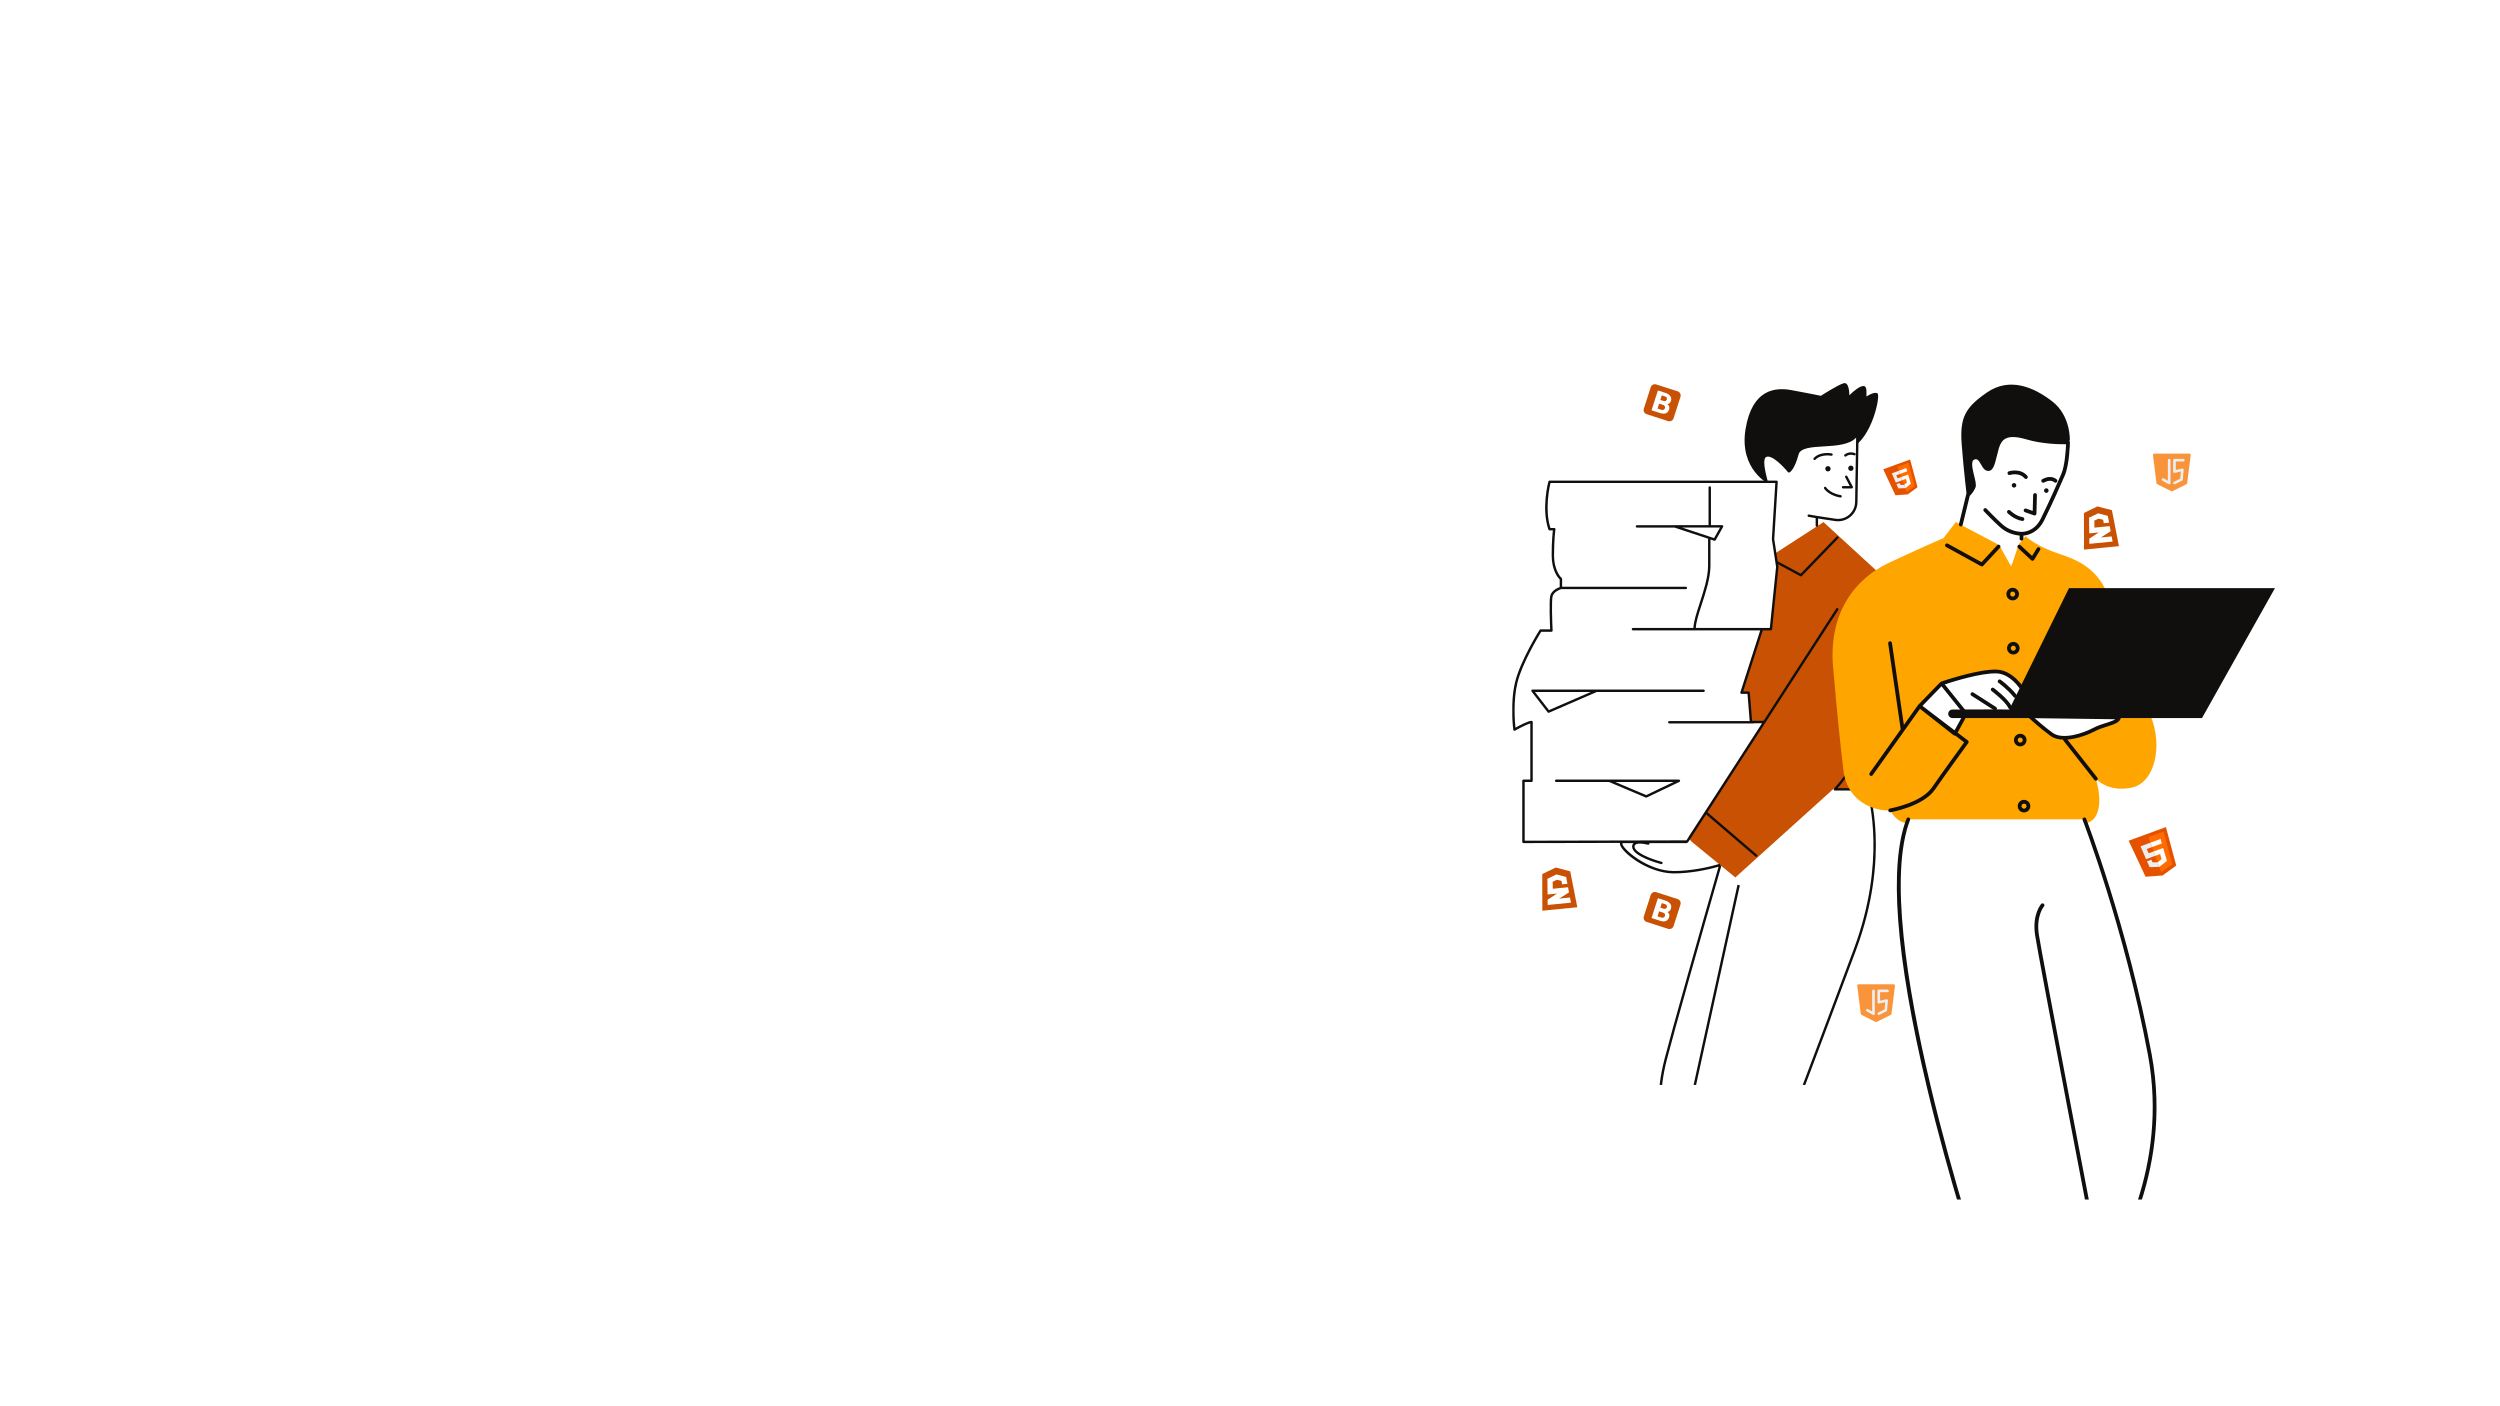 <svg xmlns="http://www.w3.org/2000/svg" xmlns:xlink="http://www.w3.org/1999/xlink" width="1920" zoomAndPan="magnify" viewBox="0 0 1440 810" height="1080" preserveAspectRatio="xMidYMid meet" version="1.0"><defs><clipPath id="e9ea1b09dc"><path d="M 884 220.672 L 1089 220.672 L 1089 624.922 L 884 624.922 Z M 884 220.672 " clip-rule="nonzero"/></clipPath><clipPath id="2ce7638235"><path d="M 871.074 249.215 L 1080 249.215 L 1080 624.922 L 871.074 624.922 Z M 871.074 249.215 " clip-rule="nonzero"/></clipPath><clipPath id="1b3b685c47"><path d="M 871.074 249 L 1083 249 L 1083 624.922 L 871.074 624.922 Z M 871.074 249 " clip-rule="nonzero"/></clipPath><clipPath id="bd02b342b0"><path d="M 1084 221.539 L 1278 221.539 L 1278 690.922 L 1084 690.922 Z M 1084 221.539 " clip-rule="nonzero"/></clipPath><clipPath id="8e0a91dbd7"><path d="M 1093 250 L 1242 250 L 1242 690.922 L 1093 690.922 Z M 1093 250 " clip-rule="nonzero"/></clipPath><clipPath id="46bb2cc7c0"><path d="M 1076 249 L 1243 249 L 1243 690.922 L 1076 690.922 Z M 1076 249 " clip-rule="nonzero"/></clipPath><clipPath id="a1e0f9433e"><path d="M 1122.047 278 L 1310.383 278 L 1310.383 413.699 L 1122.047 413.699 Z M 1122.047 278 " clip-rule="nonzero"/></clipPath><clipPath id="7b96489f7b"><path d="M 1226 476 L 1254 476 L 1254 505 L 1226 505 Z M 1226 476 " clip-rule="nonzero"/></clipPath><clipPath id="25ff961129"><path d="M 1220.535 482.691 L 1250.832 471.629 L 1261.891 501.922 L 1231.598 512.984 Z M 1220.535 482.691 " clip-rule="nonzero"/></clipPath><clipPath id="a82445ce95"><path d="M 1220.535 482.691 L 1250.832 471.629 L 1261.891 501.922 L 1231.598 512.984 Z M 1220.535 482.691 " clip-rule="nonzero"/></clipPath><clipPath id="0e51dbf9c0"><path d="M 1220.535 482.691 L 1250.832 471.629 L 1261.891 501.922 L 1231.598 512.984 Z M 1220.535 482.691 " clip-rule="nonzero"/></clipPath><clipPath id="9289bcf1cc"><path d="M 1237 479 L 1252 479 L 1252 503 L 1237 503 Z M 1237 479 " clip-rule="nonzero"/></clipPath><clipPath id="265968188a"><path d="M 1220.535 482.691 L 1250.832 471.629 L 1261.891 501.922 L 1231.598 512.984 Z M 1220.535 482.691 " clip-rule="nonzero"/></clipPath><clipPath id="a3875ec761"><path d="M 1220.535 482.691 L 1250.832 471.629 L 1261.891 501.922 L 1231.598 512.984 Z M 1220.535 482.691 " clip-rule="nonzero"/></clipPath><clipPath id="cc122a872a"><path d="M 1220.535 482.691 L 1250.832 471.629 L 1261.891 501.922 L 1231.598 512.984 Z M 1220.535 482.691 " clip-rule="nonzero"/></clipPath><clipPath id="152cccc5ab"><path d="M 1238 483 L 1249 483 L 1249 500 L 1238 500 Z M 1238 483 " clip-rule="nonzero"/></clipPath><clipPath id="c308b9dfb0"><path d="M 1220.535 482.691 L 1250.832 471.629 L 1261.891 501.922 L 1231.598 512.984 Z M 1220.535 482.691 " clip-rule="nonzero"/></clipPath><clipPath id="9b63ffd726"><path d="M 1220.535 482.691 L 1250.832 471.629 L 1261.891 501.922 L 1231.598 512.984 Z M 1220.535 482.691 " clip-rule="nonzero"/></clipPath><clipPath id="0f6b00114a"><path d="M 1220.535 482.691 L 1250.832 471.629 L 1261.891 501.922 L 1231.598 512.984 Z M 1220.535 482.691 " clip-rule="nonzero"/></clipPath><clipPath id="086d65b76c"><path d="M 1232 485 L 1244 485 L 1244 500 L 1232 500 Z M 1232 485 " clip-rule="nonzero"/></clipPath><clipPath id="e57753245c"><path d="M 1220.535 482.691 L 1250.832 471.629 L 1261.891 501.922 L 1231.598 512.984 Z M 1220.535 482.691 " clip-rule="nonzero"/></clipPath><clipPath id="8ae9a91eb6"><path d="M 1220.535 482.691 L 1250.832 471.629 L 1261.891 501.922 L 1231.598 512.984 Z M 1220.535 482.691 " clip-rule="nonzero"/></clipPath><clipPath id="3c5d020950"><path d="M 1220.535 482.691 L 1250.832 471.629 L 1261.891 501.922 L 1231.598 512.984 Z M 1220.535 482.691 " clip-rule="nonzero"/></clipPath><clipPath id="4946c718b3"><path d="M 1200 291 L 1221 291 L 1221 317 L 1200 317 Z M 1200 291 " clip-rule="nonzero"/></clipPath><clipPath id="f92a8438be"><path d="M 1220.531 314.586 L 1200.379 316.57 L 1198.027 292.688 L 1218.18 290.699 Z M 1220.531 314.586 " clip-rule="nonzero"/></clipPath><clipPath id="af4f011dca"><path d="M 1220.531 314.586 L 1200.379 316.57 L 1198.027 292.688 L 1218.18 290.699 Z M 1220.531 314.586 " clip-rule="nonzero"/></clipPath><clipPath id="a6230b67ff"><path d="M 1220.531 314.586 L 1200.379 316.57 L 1198.027 292.688 L 1218.18 290.699 Z M 1220.531 314.586 " clip-rule="nonzero"/></clipPath><clipPath id="45297abd63"><path d="M 946 513 L 969 513 L 969 536 L 946 536 Z M 946 513 " clip-rule="nonzero"/></clipPath><clipPath id="de0cff134f"><path d="M 951.582 513.125 L 968.719 518.637 L 963.207 535.773 L 946.074 530.262 Z M 951.582 513.125 " clip-rule="nonzero"/></clipPath><clipPath id="5f2dfcadac"><path d="M 951.582 513.125 L 968.719 518.637 L 963.207 535.773 L 946.074 530.262 Z M 951.582 513.125 " clip-rule="nonzero"/></clipPath><clipPath id="548b304505"><path d="M 951.582 513.125 L 968.719 518.637 L 963.207 535.773 L 946.074 530.262 Z M 951.582 513.125 " clip-rule="nonzero"/></clipPath><clipPath id="c62788b496"><path d="M 951 517 L 963 517 L 963 531 L 951 531 Z M 951 517 " clip-rule="nonzero"/></clipPath><clipPath id="a65b80375f"><path d="M 951.582 513.125 L 968.719 518.637 L 963.207 535.773 L 946.074 530.262 Z M 951.582 513.125 " clip-rule="nonzero"/></clipPath><clipPath id="df1934d091"><path d="M 951.582 513.125 L 968.719 518.637 L 963.207 535.773 L 946.074 530.262 Z M 951.582 513.125 " clip-rule="nonzero"/></clipPath><clipPath id="1e86c89a19"><path d="M 951.582 513.125 L 968.719 518.637 L 963.207 535.773 L 946.074 530.262 Z M 951.582 513.125 " clip-rule="nonzero"/></clipPath><clipPath id="a3f7863421"><path d="M 946 221 L 969 221 L 969 243 L 946 243 Z M 946 221 " clip-rule="nonzero"/></clipPath><clipPath id="0f1b73a322"><path d="M 951.582 220.672 L 968.719 226.18 L 963.207 243.316 L 946.074 237.805 Z M 951.582 220.672 " clip-rule="nonzero"/></clipPath><clipPath id="408809f99f"><path d="M 951.582 220.672 L 968.719 226.18 L 963.207 243.316 L 946.074 237.805 Z M 951.582 220.672 " clip-rule="nonzero"/></clipPath><clipPath id="87e08eda54"><path d="M 951.582 220.672 L 968.719 226.18 L 963.207 243.316 L 946.074 237.805 Z M 951.582 220.672 " clip-rule="nonzero"/></clipPath><clipPath id="03bc814ef8"><path d="M 951 224 L 963 224 L 963 239 L 951 239 Z M 951 224 " clip-rule="nonzero"/></clipPath><clipPath id="8f1cbe5842"><path d="M 951.582 220.672 L 968.719 226.18 L 963.207 243.316 L 946.074 237.805 Z M 951.582 220.672 " clip-rule="nonzero"/></clipPath><clipPath id="7d55c4f407"><path d="M 951.582 220.672 L 968.719 226.18 L 963.207 243.316 L 946.074 237.805 Z M 951.582 220.672 " clip-rule="nonzero"/></clipPath><clipPath id="4df82daf18"><path d="M 951.582 220.672 L 968.719 226.18 L 963.207 243.316 L 946.074 237.805 Z M 951.582 220.672 " clip-rule="nonzero"/></clipPath><clipPath id="6c71ac6a71"><path d="M 888 499 L 909 499 L 909 525 L 888 525 Z M 888 499 " clip-rule="nonzero"/></clipPath><clipPath id="30d37ab1db"><path d="M 908.531 522.586 L 888.379 524.57 L 886.027 500.688 L 906.18 498.703 Z M 908.531 522.586 " clip-rule="nonzero"/></clipPath><clipPath id="e3c7c9d729"><path d="M 908.531 522.586 L 888.379 524.57 L 886.027 500.688 L 906.18 498.703 Z M 908.531 522.586 " clip-rule="nonzero"/></clipPath><clipPath id="aa0205e6cd"><path d="M 908.531 522.586 L 888.379 524.57 L 886.027 500.688 L 906.18 498.703 Z M 908.531 522.586 " clip-rule="nonzero"/></clipPath><clipPath id="fc55312c37"><path d="M 1084 264 L 1105 264 L 1105 286 L 1084 286 Z M 1084 264 " clip-rule="nonzero"/></clipPath><clipPath id="6ab3955d36"><path d="M 1080.734 269.199 L 1102.574 261.223 L 1110.551 283.062 L 1088.711 291.039 Z M 1080.734 269.199 " clip-rule="nonzero"/></clipPath><clipPath id="ac40eab2f5"><path d="M 1080.734 269.199 L 1102.574 261.223 L 1110.551 283.062 L 1088.711 291.039 Z M 1080.734 269.199 " clip-rule="nonzero"/></clipPath><clipPath id="eda83848f9"><path d="M 1080.734 269.199 L 1102.574 261.223 L 1110.551 283.062 L 1088.711 291.039 Z M 1080.734 269.199 " clip-rule="nonzero"/></clipPath><clipPath id="c76287f1c4"><path d="M 1092 266 L 1103 266 L 1103 284 L 1092 284 Z M 1092 266 " clip-rule="nonzero"/></clipPath><clipPath id="7d43079a75"><path d="M 1080.734 269.199 L 1102.574 261.223 L 1110.551 283.062 L 1088.711 291.039 Z M 1080.734 269.199 " clip-rule="nonzero"/></clipPath><clipPath id="615215480a"><path d="M 1080.734 269.199 L 1102.574 261.223 L 1110.551 283.062 L 1088.711 291.039 Z M 1080.734 269.199 " clip-rule="nonzero"/></clipPath><clipPath id="9113877c5f"><path d="M 1080.734 269.199 L 1102.574 261.223 L 1110.551 283.062 L 1088.711 291.039 Z M 1080.734 269.199 " clip-rule="nonzero"/></clipPath><clipPath id="e671c33160"><path d="M 1093 269 L 1101 269 L 1101 282 L 1093 282 Z M 1093 269 " clip-rule="nonzero"/></clipPath><clipPath id="af55c5dcfe"><path d="M 1080.734 269.199 L 1102.574 261.223 L 1110.551 283.062 L 1088.711 291.039 Z M 1080.734 269.199 " clip-rule="nonzero"/></clipPath><clipPath id="859e552030"><path d="M 1080.734 269.199 L 1102.574 261.223 L 1110.551 283.062 L 1088.711 291.039 Z M 1080.734 269.199 " clip-rule="nonzero"/></clipPath><clipPath id="6978a0756e"><path d="M 1080.734 269.199 L 1102.574 261.223 L 1110.551 283.062 L 1088.711 291.039 Z M 1080.734 269.199 " clip-rule="nonzero"/></clipPath><clipPath id="eeb0cbc50a"><path d="M 1089 271 L 1098 271 L 1098 282 L 1089 282 Z M 1089 271 " clip-rule="nonzero"/></clipPath><clipPath id="3781386202"><path d="M 1080.734 269.199 L 1102.574 261.223 L 1110.551 283.062 L 1088.711 291.039 Z M 1080.734 269.199 " clip-rule="nonzero"/></clipPath><clipPath id="bc50edfa73"><path d="M 1080.734 269.199 L 1102.574 261.223 L 1110.551 283.062 L 1088.711 291.039 Z M 1080.734 269.199 " clip-rule="nonzero"/></clipPath><clipPath id="383f399a74"><path d="M 1080.734 269.199 L 1102.574 261.223 L 1110.551 283.062 L 1088.711 291.039 Z M 1080.734 269.199 " clip-rule="nonzero"/></clipPath><clipPath id="0fdf874554"><path d="M 1240.051 261.312 L 1261.801 261.312 L 1261.801 283.062 L 1240.051 283.062 Z M 1240.051 261.312 " clip-rule="nonzero"/></clipPath><clipPath id="659994f4cd"><path d="M 1069.719 567 L 1091.469 567 L 1091.469 588.75 L 1069.719 588.75 Z M 1069.719 567 " clip-rule="nonzero"/></clipPath></defs><rect x="-144" width="1728" fill="#ffffff" y="-81" height="972" fill-opacity="1"/><rect x="-144" width="1728" fill="#ffffff" y="-81" height="972" fill-opacity="1"/><rect x="-144" width="1728" fill="#ffffff" y="-81" height="972" fill-opacity="1"/><g clip-path="url(#e9ea1b09dc)"><path fill="#100f0d" d="M 1071.902 749.668 L 1088.285 774.773 L 1077.637 790.605 L 1071.633 787.602 L 1063.203 806.5 C 1062.184 808.785 1059.914 810.258 1057.414 810.258 L 1028.766 810.258 C 1033.137 802.07 1050.336 798.52 1050.336 798.52 L 1051.973 783.781 Z M 969.25 805.273 C 969.25 813.055 965.973 829.629 965.973 829.629 L 940.992 823.898 L 942.426 820.215 L 885.391 811.605 C 884.133 811.418 883.91 809.676 885.09 809.207 C 895.031 805.25 910.895 804.453 910.895 804.453 L 933.211 794.426 C 933.211 794.426 969.25 797.496 969.25 805.273 Z M 1066.445 258.008 C 1078.32 252.137 1083.234 227.984 1081.457 226.625 C 1079.684 225.258 1075.043 228.398 1075.043 228.398 C 1075.32 223.074 1074.77 221.57 1071.902 222.664 C 1069.039 223.754 1065.215 227.715 1065.215 227.715 C 1065.215 227.715 1065.352 219.797 1061.938 220.754 C 1058.527 221.707 1048.836 227.984 1048.836 227.984 C 1048.836 227.984 1040.914 226.348 1031.91 224.715 C 1022.898 223.074 1009.246 223.754 1005.426 247.227 C 1001.602 270.695 1019.211 279.02 1019.211 279.02 C 1019.211 279.02 1054.566 263.875 1066.445 258.008 " fill-opacity="1" fill-rule="nonzero"/></g><g clip-path="url(#2ce7638235)"><path fill="#ffffff" d="M 882.16 415.891 L 882.16 449.734 L 877.52 449.734 L 877.52 484.938 L 935.562 484.812 C 935.422 484.852 935.277 484.895 935.156 484.938 C 928.469 487.391 946.316 502.406 964.203 502.406 C 976.633 502.406 986.277 499.574 991.012 497.844 C 980.332 534.59 965.781 585.258 959.422 610.207 C 948.773 651.961 967.609 664.246 967.609 664.246 L 933.211 794.426 L 972.527 809.16 L 1005.289 715.008 L 1051.973 783.781 L 1076.547 746.938 C 1050.336 680.617 1028.223 653.602 1028.223 653.602 C 1028.223 653.602 1047.879 602.016 1068.355 547.164 C 1088.828 492.309 1075.727 454.645 1075.727 454.645 L 1003.648 454.645 C 1003.648 454.645 998.652 471.574 991.91 494.766 L 974.164 481.254 L 971.777 484.938 C 971.777 484.938 970.781 484.855 969.129 484.738 L 971.777 484.734 L 1016.211 415.891 L 1008.566 415.891 L 1007.199 398.969 L 1003.102 398.969 L 1014.844 362.395 L 1020.031 362.395 L 1023.664 327.004 L 1046.516 312.594 L 1046.516 297.855 L 1057.098 299.453 C 1063.418 300.414 1069.125 295.582 1069.227 289.195 L 1069.859 249.82 C 1064.398 260.598 1037.703 252.59 1035.316 261.555 C 1033 270.289 1030.406 271.516 1030.406 271.516 C 1030.406 271.516 1021.395 260.191 1016.895 262.648 C 1013.93 264.258 1015.746 272.238 1017.34 277.523 L 892.531 277.523 C 892.531 277.523 888.441 292.805 892.531 304.812 L 895.262 304.812 C 895.262 304.812 894.445 310 894.445 319.82 C 894.445 329.648 899.086 333.469 899.086 333.469 L 899.086 338.656 C 899.086 338.656 894.445 340.02 893.625 343.297 C 892.805 346.566 893.625 363.215 893.625 363.215 L 887.344 363.215 C 887.344 363.215 876.348 380.801 873.387 392.996 C 870.352 405.52 872.328 420.258 872.328 420.258 C 872.328 420.258 879.977 415.891 882.16 415.891 " fill-opacity="1" fill-rule="nonzero"/></g><path fill="#c85103" d="M 974.527 484.938 L 999.555 505.406 L 1056.578 453.926 L 1076.238 453.824 L 1081.457 419.438 C 1097.84 394.871 1110.125 355.574 1090.469 337.566 C 1070.812 319.551 1050.336 300.719 1050.336 300.719 L 1022.656 318.633 L 1023.359 329.387 L 1020.031 362.395 L 1014.844 362.395 L 1003.105 398.969 L 1007.199 398.969 L 1008.566 415.891 L 1016.211 415.891 L 972.801 483.027 L 974.527 484.938 " fill-opacity="1" fill-rule="nonzero"/><g clip-path="url(#1b3b685c47)"><path fill="#100f0d" d="M 1045.727 264.766 C 1048.898 261.414 1054.75 262.504 1054.809 262.52 C 1055.188 262.59 1055.555 262.344 1055.629 261.961 C 1055.707 261.582 1055.457 261.215 1055.074 261.141 C 1054.809 261.086 1048.406 259.879 1044.707 263.801 C 1044.441 264.082 1044.453 264.531 1044.734 264.797 C 1044.871 264.922 1045.047 264.984 1045.215 264.984 C 1045.402 264.984 1045.59 264.914 1045.727 264.766 Z M 984.512 309.031 C 984.523 309.031 984.531 309.023 984.543 309.023 C 984.695 309.023 984.836 309.086 984.953 309.176 L 987.305 309.949 L 990.711 303.875 L 968.953 303.875 Z M 872.906 419.129 C 875.094 417.922 880.254 415.188 882.16 415.188 C 882.547 415.188 882.859 415.5 882.859 415.891 L 882.859 449.734 C 882.859 450.121 882.547 450.434 882.16 450.434 L 878.223 450.434 L 878.223 484.234 L 971.395 484.031 L 972.664 482.062 C 972.684 481.98 972.707 481.898 972.758 481.824 L 1000.715 438.602 L 1014.922 416.59 L 1010.527 416.59 C 1010.414 416.668 1010.285 416.727 1010.133 416.727 L 961.539 416.727 C 961.152 416.727 960.836 416.414 960.836 416.023 C 960.836 415.637 961.152 415.328 961.539 415.328 L 1007.816 415.328 L 1006.555 399.672 L 1003.102 399.672 C 1002.879 399.672 1002.668 399.566 1002.539 399.383 C 1002.402 399.203 1002.367 398.969 1002.438 398.758 L 1013.883 363.098 L 940.582 363.098 C 940.195 363.098 939.879 362.785 939.879 362.395 C 939.879 362.012 940.195 361.699 940.582 361.699 L 975.395 361.699 C 975.516 358.098 977.102 353.184 978.949 347.523 C 981.238 340.496 983.84 332.527 983.84 325.828 L 983.84 310.281 L 964.574 303.906 L 942.902 303.906 C 942.52 303.906 942.203 303.59 942.203 303.203 C 942.203 302.812 942.52 302.5 942.902 302.5 L 964.457 302.5 C 964.508 302.488 964.555 302.477 964.609 302.477 L 984.109 302.477 L 984.109 280.793 C 984.109 280.406 984.426 280.098 984.812 280.098 C 985.199 280.098 985.512 280.406 985.512 280.793 L 985.512 302.477 L 991.91 302.477 C 992.16 302.477 992.387 302.605 992.516 302.82 C 992.641 303.039 992.645 303.301 992.523 303.516 L 988.246 311.145 C 988.121 311.371 987.883 311.5 987.637 311.5 C 987.559 311.5 987.484 311.492 987.414 311.469 L 985.238 310.746 L 985.238 325.828 C 985.238 332.75 982.605 340.832 980.285 347.957 C 978.551 353.273 976.926 358.285 976.801 361.699 L 1019.395 361.699 L 1023.008 326.527 L 1020.59 310.648 C 1020.578 310.602 1020.574 310.551 1020.578 310.504 L 1022.562 278.219 L 893.082 278.219 C 892.441 280.941 889.719 293.754 893.043 304.109 L 895.262 304.109 C 895.469 304.109 895.66 304.199 895.797 304.355 C 895.926 304.512 895.984 304.719 895.957 304.922 C 895.945 304.973 895.148 310.18 895.148 319.824 C 895.148 329.148 899.492 332.891 899.535 332.93 C 899.691 333.062 899.789 333.258 899.789 333.469 L 899.789 337.953 L 971.027 337.953 C 971.414 337.953 971.73 338.27 971.73 338.656 C 971.73 339.043 971.414 339.355 971.027 339.355 L 899.219 339.355 C 899.215 339.355 899.211 339.355 899.207 339.355 C 898.641 339.539 894.969 340.828 894.309 343.465 C 893.676 345.977 894.047 357.461 894.324 363.18 C 894.336 363.375 894.266 363.559 894.133 363.699 C 894.004 363.84 893.816 363.918 893.625 363.918 L 887.738 363.918 C 886.223 366.387 876.746 382.121 874.07 393.168 C 871.559 403.523 872.531 415.574 872.906 419.129 Z M 1051.969 782.527 L 1075.758 746.855 C 1052.625 688.414 1032.512 660.387 1028.438 655.023 L 1006.074 714.914 Z M 872.703 392.836 C 875.66 380.664 886.301 363.57 886.754 362.848 C 886.879 362.637 887.105 362.512 887.344 362.512 L 892.891 362.512 C 892.742 359.211 892.199 346.098 892.945 343.125 C 893.691 340.148 897.082 338.633 898.387 338.152 L 898.387 333.777 C 897.367 332.789 893.746 328.645 893.746 319.824 C 893.746 312.148 894.234 307.328 894.457 305.516 L 892.531 305.516 C 892.23 305.516 891.965 305.32 891.867 305.039 C 887.75 292.969 891.684 277.973 891.855 277.34 C 891.938 277.031 892.219 276.82 892.531 276.82 L 1016.668 276.82 C 1014.273 268.012 1014.238 263.293 1016.555 262.031 C 1020.992 259.613 1028.465 268.07 1030.512 270.535 C 1031.293 269.758 1033.027 267.453 1034.645 261.375 C 1035.914 256.59 1042.961 256.172 1050.426 255.727 C 1057.992 255.273 1066.566 254.762 1069.23 249.5 C 1069.379 249.211 1069.707 249.059 1070.027 249.137 C 1070.344 249.215 1070.562 249.5 1070.555 249.832 L 1069.93 289.207 C 1069.879 292.453 1068.426 295.52 1065.949 297.617 C 1063.469 299.711 1060.207 300.637 1056.996 300.148 L 1047.215 298.668 L 1047.215 302.738 C 1047.215 303.121 1046.902 303.434 1046.516 303.434 C 1046.129 303.434 1045.812 303.121 1045.812 302.738 L 1045.812 298.441 L 1041.715 297.723 C 1041.336 297.656 1041.078 297.293 1041.148 296.914 C 1041.215 296.531 1041.57 296.277 1041.957 296.344 L 1046.633 297.16 C 1046.637 297.16 1046.637 297.16 1046.637 297.16 L 1057.203 298.762 C 1060.016 299.188 1062.871 298.379 1065.043 296.547 C 1067.211 294.707 1068.484 292.027 1068.527 289.188 L 1069.121 252.094 C 1065.27 256.246 1057.48 256.711 1050.508 257.125 C 1043.566 257.539 1037.012 257.934 1035.996 261.738 C 1033.66 270.531 1031 272.012 1030.707 272.152 C 1030.41 272.293 1030.062 272.207 1029.855 271.953 C 1027.613 269.137 1020.488 261.488 1017.23 263.266 C 1016.301 263.77 1015.195 266.211 1018.121 276.82 L 1023.305 276.82 C 1023.5 276.82 1023.684 276.898 1023.82 277.043 C 1023.949 277.184 1024.02 277.371 1024.008 277.566 L 1021.984 310.512 L 1023.938 323.293 L 1037.199 330.449 L 1057.816 309.137 C 1058.086 308.855 1058.527 308.852 1058.809 309.117 C 1059.086 309.387 1059.098 309.828 1058.824 310.109 L 1037.84 331.805 C 1037.703 331.945 1037.52 332.02 1037.336 332.02 C 1037.219 332.02 1037.109 331.996 1037 331.938 L 1024.203 325.027 L 1024.41 326.406 C 1024.422 326.461 1024.422 326.52 1024.414 326.582 L 1020.73 362.469 C 1020.691 362.828 1020.391 363.098 1020.031 363.098 L 1015.355 363.098 L 1004.066 398.266 L 1007.199 398.266 C 1007.566 398.266 1007.867 398.547 1007.898 398.91 L 1009.211 415.188 L 1015.859 415.188 L 1057.664 350.551 C 1057.875 350.227 1058.309 350.137 1058.637 350.348 C 1058.961 350.559 1059.051 350.992 1058.844 351.32 L 1001.523 439.934 L 983.492 467.875 L 1012.023 492.32 C 1012.316 492.574 1012.355 493.016 1012.098 493.312 C 1011.961 493.473 1011.762 493.555 1011.57 493.555 C 1011.402 493.555 1011.242 493.496 1011.113 493.383 L 982.723 469.062 L 972.363 485.113 C 972.234 485.312 972.016 485.434 971.777 485.434 L 971.777 485.637 L 950.027 485.637 C 950.086 485.777 950.109 485.934 950.066 486.086 C 949.965 486.461 949.57 486.68 949.203 486.578 C 947.715 486.176 943.512 485.371 942 486.523 C 941.656 486.789 941.492 487.145 941.492 487.645 C 941.492 491.047 951.09 494.809 957.141 496.379 C 957.516 496.477 957.742 496.859 957.645 497.234 C 957.562 497.547 957.277 497.758 956.965 497.758 C 956.906 497.758 956.852 497.75 956.785 497.738 C 955.078 497.293 940.09 493.242 940.09 487.645 C 940.09 486.836 940.379 486.156 940.91 485.637 L 935.156 485.637 C 934.73 485.637 934.57 485.734 934.531 485.762 C 934.512 485.777 934.477 485.805 934.477 485.938 C 934.477 488.754 948.934 501.703 964.203 501.703 C 973.922 501.703 984.516 499.449 990.637 497.516 L 990.93 498.441 L 991.523 498.609 C 980.871 535.625 964.082 594.773 960.105 610.379 C 951.023 645.961 963.707 659.949 967.164 662.996 L 1000.777 509.625 L 1002.152 509.926 L 968.402 663.922 L 968.422 663.938 L 934.051 793.992 L 972.102 808.254 L 1005.086 713.457 L 1005.105 713.492 L 1027.422 653.73 L 1027.566 653.352 C 1027.762 652.832 1047.457 601.145 1067.699 546.914 C 1086.625 496.215 1076.598 459.859 1075.211 455.348 L 1056.57 455.348 L 1056.57 455.254 C 1056.512 455.227 1056.453 455.199 1056.406 455.152 C 1056.125 454.887 1056.113 454.445 1056.379 454.164 C 1056.438 454.094 1056.508 454.023 1056.57 453.957 L 1056.57 453.941 L 1056.578 453.941 C 1065.727 444.133 1080.707 419.324 1080.855 419.074 C 1081.059 418.746 1081.492 418.637 1081.82 418.836 C 1082.152 419.035 1082.258 419.465 1082.059 419.801 C 1081.914 420.043 1067.766 443.469 1058.477 453.941 L 1076.227 453.941 L 1076.391 454.414 C 1076.52 454.793 1089.34 492.949 1069.016 547.41 C 1049.672 599.215 1030.836 648.703 1029.02 653.48 C 1031.562 656.73 1052.742 684.801 1077.195 746.68 L 1077.332 747.02 L 1051.977 785.039 L 1005.492 716.555 L 973.188 809.395 L 972.949 810.074 L 932.375 794.859 L 966.812 664.531 C 963.973 662.383 948.848 648.82 958.742 610.035 C 962.688 594.547 979.227 536.289 989.891 499.211 C 983.559 501.082 973.488 503.105 964.203 503.105 C 948.902 503.105 933.07 490.355 933.07 485.938 C 933.07 485.781 933.098 485.645 933.125 485.52 L 877.52 485.637 C 877.332 485.637 877.156 485.562 877.023 485.434 C 876.895 485.301 876.816 485.121 876.816 484.938 L 876.816 449.734 C 876.816 449.344 877.129 449.031 877.52 449.031 L 881.457 449.031 L 881.457 416.703 C 879.465 417.227 875.211 419.418 872.68 420.867 C 872.473 420.984 872.23 420.988 872.02 420.887 C 871.809 420.781 871.664 420.582 871.637 420.348 C 871.617 420.203 869.672 405.34 872.703 392.836 Z M 1050.848 280.5 C 1050.531 280.727 1050.465 281.164 1050.688 281.477 C 1053.695 285.668 1059.809 286.539 1060.07 286.574 C 1060.102 286.578 1060.133 286.578 1060.164 286.578 C 1060.508 286.578 1060.812 286.328 1060.855 285.973 C 1060.91 285.59 1060.645 285.234 1060.262 285.184 C 1060.203 285.176 1054.48 284.352 1051.828 280.66 C 1051.602 280.344 1051.168 280.27 1050.848 280.5 Z M 1067.215 281.023 C 1067.34 280.812 1067.352 280.551 1067.234 280.336 L 1064.062 274.293 C 1063.883 273.953 1063.457 273.82 1063.117 273.996 C 1062.773 274.184 1062.641 274.605 1062.82 274.949 L 1065.453 279.957 L 1061.598 279.957 C 1061.211 279.957 1060.895 280.27 1060.895 280.66 C 1060.895 281.047 1061.211 281.363 1061.598 281.363 L 1066.613 281.363 C 1066.859 281.363 1067.09 281.23 1067.215 281.023 Z M 1067.863 262.266 C 1068.215 262.422 1068.629 262.266 1068.789 261.906 C 1068.945 261.555 1068.789 261.141 1068.438 260.98 C 1068.305 260.922 1065.25 259.609 1062.492 261.789 C 1062.191 262.027 1062.137 262.469 1062.379 262.773 C 1062.516 262.949 1062.723 263.043 1062.926 263.043 C 1063.082 263.043 1063.234 262.992 1063.363 262.891 C 1065.465 261.227 1067.844 262.25 1067.863 262.266 Z M 948.211 457.969 L 963.973 450.434 L 930.395 450.434 Z M 896.355 449.031 L 926.918 449.031 C 926.926 449.031 926.938 449.031 926.953 449.031 L 967.066 449.031 C 967.395 449.031 967.68 449.258 967.75 449.578 C 967.82 449.898 967.664 450.223 967.367 450.363 L 948.531 459.371 C 948.434 459.418 948.332 459.438 948.227 459.438 C 948.137 459.438 948.043 459.418 947.957 459.387 L 926.793 450.434 L 896.355 450.434 C 895.965 450.434 895.652 450.121 895.652 449.734 C 895.652 449.344 895.965 449.031 896.355 449.031 Z M 892.207 409.023 L 916.266 398.578 L 884.133 398.578 Z M 882.707 397.176 L 981.262 397.176 C 981.652 397.176 981.965 397.492 981.965 397.879 C 981.965 398.266 981.652 398.578 981.262 398.578 L 919.57 398.578 C 919.504 398.668 919.406 398.746 919.293 398.793 L 892.266 410.527 C 892.18 410.57 892.082 410.586 891.988 410.586 C 891.777 410.586 891.566 410.488 891.434 410.312 L 882.148 398.305 C 881.984 398.098 881.957 397.805 882.078 397.566 C 882.195 397.324 882.438 397.176 882.707 397.176 " fill-opacity="1" fill-rule="nonzero"/></g><path fill="#100f0d" d="M 1066.105 268.172 C 1066.949 268.172 1067.637 268.859 1067.637 269.707 C 1067.637 270.555 1066.949 271.246 1066.105 271.246 C 1065.254 271.246 1064.566 270.555 1064.566 269.707 C 1064.566 268.859 1065.254 268.172 1066.105 268.172 Z M 1051.359 270.02 C 1051.359 270.859 1052.043 271.551 1052.895 271.551 C 1053.742 271.551 1054.43 270.859 1054.43 270.02 C 1054.43 269.168 1053.742 268.48 1052.895 268.48 C 1052.043 268.48 1051.359 269.168 1051.359 270.02 " fill-opacity="1" fill-rule="nonzero"/><g clip-path="url(#bd02b342b0)"><path fill="#100f0d" d="M 1192.211 253.684 C 1192.211 253.684 1192.887 239.547 1182.086 231.191 C 1171.285 222.832 1157.496 217.191 1144.66 225.953 C 1131.82 234.727 1128.836 240.637 1129.918 255.719 C 1131.004 270.809 1133.312 289.293 1133.312 289.293 Z M 1099.352 808.453 L 1084.137 832.91 L 1102.613 874.773 L 1145 888.367 C 1139.023 873.141 1122.176 865.527 1122.176 865.527 C 1115.656 854.113 1121.633 843.242 1121.633 843.242 Z M 1230.316 868.793 C 1230.316 868.793 1231.402 882.926 1245.531 893.258 C 1259.66 903.586 1280.312 923.699 1277.594 938.375 L 1201.516 903.586 L 1192.273 866.621 L 1230.316 868.793 " fill-opacity="1" fill-rule="nonzero"/></g><path fill="#ffa500" d="M 1153.965 313.48 L 1159.125 324.352 L 1161.844 314.57 L 1166.738 308.859 C 1166.738 308.859 1172.441 314.57 1186.57 319.188 C 1200.539 323.758 1210.207 330.062 1215.645 346.641 C 1221.074 363.223 1232.215 395.84 1239.008 412.965 C 1245.801 430.086 1241.184 451.02 1227.598 453.738 C 1214.012 456.457 1207.223 448.57 1207.223 448.57 C 1212.113 465.426 1207.223 474.121 1200.609 474.121 C 1194 474.121 1106.145 474.121 1099.172 474.121 C 1092.195 474.121 1088.754 466.781 1088.754 466.781 C 1080.062 467.324 1064.027 462.16 1061.859 443.949 C 1059.684 425.738 1058.598 415.137 1055.879 384.426 C 1053.16 353.707 1067.832 333.598 1088.211 324.078 C 1108.594 314.57 1119.461 309.945 1119.461 309.945 L 1126.527 300.707 L 1153.965 313.48 " fill-opacity="1" fill-rule="nonzero"/><g clip-path="url(#8e0a91dbd7)"><path fill="#ffffff" d="M 1132.309 411.051 L 1132.32 411.062 L 1165.105 411.246 L 1167.824 401.637 C 1167.824 401.637 1160.938 387.141 1150.07 386.781 C 1140.051 386.445 1121.598 392.566 1118.773 393.523 L 1118.012 392.641 L 1107.328 406.594 L 1125.977 423.746 Z M 1181.77 423.02 C 1188.289 427.73 1200.973 423.02 1206.41 420.121 C 1211.84 417.223 1220.168 416.5 1220.531 413.238 L 1169.086 412.512 C 1169.086 412.512 1175.254 418.309 1181.77 423.02 Z M 1158.402 326.258 L 1162.57 314.297 L 1164.426 307.434 C 1164.426 307.434 1172.102 307.977 1176.445 299.281 C 1180.801 290.578 1185.758 279.367 1188.336 273.391 C 1190.918 267.406 1191.188 254.77 1191.188 254.77 C 1191.188 254.77 1178.555 255.309 1167.551 252.055 C 1156.547 248.793 1152.199 251.371 1150.301 257.898 C 1148.395 264.418 1147.852 270.668 1144.863 270.125 C 1141.875 269.586 1141.469 261.836 1136.715 263.742 C 1131.957 265.641 1138.07 277.605 1136.848 280.457 C 1135.629 283.309 1133.586 285.074 1133.586 285.074 L 1129.238 302.156 L 1151.52 313.934 Z M 1241.184 876.402 L 1190.469 876.402 L 1161.48 796.672 L 1122.359 851.035 L 1093.371 812.613 L 1141.199 732.16 C 1141.199 732.16 1074.539 535.73 1099.172 471.949 L 1200.609 471.949 C 1200.609 471.949 1224.52 533.559 1238.285 607.488 C 1252.051 681.422 1210.754 736.512 1210.754 736.512 L 1241.184 876.402 " fill-opacity="1" fill-rule="nonzero"/></g><g clip-path="url(#46bb2cc7c0)"><path fill="#100f0d" d="M 1129.164 303.211 C 1129.746 303.352 1130.336 303 1130.48 302.414 L 1134.566 285.648 C 1135.195 285.043 1136.793 283.34 1137.844 280.883 C 1138.449 279.469 1137.867 277.102 1137.129 274.098 C 1136.246 270.504 1135.035 265.582 1137.117 264.75 C 1138.883 264.039 1139.688 265.07 1141.102 267.582 C 1142.012 269.203 1142.957 270.883 1144.668 271.195 C 1147.953 271.812 1148.926 267.781 1150.168 262.703 C 1150.52 261.273 1150.891 259.746 1151.34 258.199 C 1152.16 255.398 1153.367 253.641 1155.137 252.672 C 1157.664 251.293 1161.629 251.43 1167.242 253.094 C 1176.469 255.832 1186.656 255.934 1190.062 255.887 C 1189.926 259.094 1189.363 268.27 1187.34 272.957 C 1185.773 276.578 1180.309 289.129 1175.477 298.789 C 1171.531 306.695 1164.777 306.355 1164.5 306.348 C 1164.402 306.336 1164.305 306.363 1164.203 306.387 C 1161.211 306.203 1157.031 305.262 1153.332 301.938 C 1149.336 298.34 1144.344 293.078 1144.293 293.027 C 1143.883 292.59 1143.195 292.57 1142.758 292.988 C 1142.324 293.398 1142.305 294.09 1142.715 294.523 C 1142.77 294.574 1147.82 299.898 1151.883 303.555 C 1155.73 307.023 1160.043 308.184 1163.32 308.5 L 1163.293 310.293 C 1163.285 310.891 1163.762 311.387 1164.367 311.395 C 1164.367 311.395 1164.379 311.395 1164.379 311.395 C 1164.973 311.395 1165.457 310.922 1165.469 310.324 L 1165.496 308.496 C 1167.957 308.305 1173.773 307.059 1177.422 299.766 C 1182.277 290.055 1187.766 277.449 1189.336 273.824 C 1191.969 267.715 1192.27 255.316 1192.273 254.789 C 1192.285 254.492 1192.164 254.203 1191.949 253.992 C 1191.738 253.781 1191.438 253.648 1191.141 253.684 C 1191.02 253.688 1178.555 254.18 1167.859 251.008 C 1161.578 249.145 1157.203 249.07 1154.098 250.766 C 1151.812 252.008 1150.23 254.242 1149.254 257.59 C 1148.793 259.168 1148.414 260.73 1148.055 262.188 C 1147.207 265.68 1146.312 269.273 1145.059 269.059 C 1144.348 268.93 1143.664 267.703 1142.992 266.52 C 1141.809 264.418 1140.027 261.242 1136.309 262.73 C 1132.473 264.266 1133.887 270.004 1135.023 274.613 C 1135.531 276.699 1136.164 279.285 1135.848 280.031 C 1134.746 282.598 1132.891 284.238 1132.875 284.258 C 1132.707 284.402 1132.586 284.602 1132.527 284.816 L 1128.367 301.895 C 1128.223 302.48 1128.582 303.066 1129.164 303.211 Z M 1160.285 796.48 L 1140.887 734.809 L 1094.684 812.547 L 1122.336 849.199 Z M 1242.246 876.172 C 1242.316 876.492 1242.234 876.828 1242.031 877.082 C 1241.824 877.344 1241.512 877.492 1241.184 877.492 L 1190.469 877.492 C 1190.012 877.492 1189.602 877.203 1189.445 876.777 L 1161.164 798.977 L 1123.242 851.672 C 1123.039 851.949 1122.715 852.117 1122.371 852.121 C 1122.059 852.16 1121.699 851.965 1121.492 851.688 L 1092.508 813.273 C 1092.242 812.922 1092.211 812.441 1092.441 812.062 L 1140.004 732.039 C 1138.254 726.816 1122.625 679.734 1109.887 626.227 C 1091.809 550.258 1087.859 498.215 1098.156 471.555 C 1098.371 470.996 1099.004 470.715 1099.559 470.934 C 1100.121 471.145 1100.402 471.781 1100.184 472.34 C 1075.969 535.031 1141.562 729.855 1142.227 731.812 C 1142.227 731.816 1142.227 731.824 1142.227 731.824 C 1142.227 731.828 1142.23 731.828 1142.23 731.836 L 1162.52 796.34 L 1191.23 875.316 L 1239.84 875.316 L 1209.691 736.742 C 1209.691 736.738 1209.691 736.738 1209.691 736.73 C 1209.688 736.727 1209.688 736.727 1209.688 736.715 C 1209.324 734.848 1173.797 549.73 1172.18 538.422 C 1170.496 526.641 1175.496 520.926 1175.707 520.688 C 1176.117 520.242 1176.801 520.207 1177.242 520.605 C 1177.688 521.012 1177.727 521.691 1177.328 522.145 C 1177.25 522.234 1172.812 527.449 1174.336 538.113 C 1175.836 548.652 1207.039 711.391 1211.332 733.766 C 1218.461 723.117 1249.266 672.398 1237.219 607.688 C 1223.625 534.715 1199.836 472.961 1199.598 472.34 C 1199.379 471.781 1199.656 471.152 1200.215 470.934 C 1200.777 470.719 1201.406 470.996 1201.617 471.551 C 1201.859 472.168 1225.727 534.105 1239.355 607.293 C 1252.43 677.52 1215.633 731.535 1211.914 736.754 Z M 1171.945 413.637 C 1174.293 415.727 1178.293 419.168 1182.41 422.141 C 1187.992 426.172 1199.512 422.57 1205.895 419.164 C 1208.043 418.02 1210.629 417.191 1212.914 416.465 C 1214.969 415.812 1217.215 415.102 1218.465 414.293 Z M 1169.105 411.426 L 1220.551 412.148 C 1220.855 412.152 1221.145 412.285 1221.348 412.516 C 1221.555 412.746 1221.645 413.055 1221.613 413.352 C 1221.312 416.086 1217.727 417.223 1213.57 418.539 C 1211.27 419.273 1208.891 420.027 1206.918 421.078 C 1203.234 423.043 1196.816 425.559 1190.824 426 L 1208.07 447.898 C 1208.445 448.367 1208.367 449.055 1207.891 449.426 C 1207.695 449.582 1207.453 449.656 1207.223 449.656 C 1206.898 449.656 1206.582 449.516 1206.367 449.246 L 1188.527 426.594 C 1188.395 426.434 1188.344 426.242 1188.32 426.043 C 1185.629 425.945 1183.125 425.34 1181.133 423.902 C 1174.633 419.203 1168.406 413.359 1168.344 413.301 C 1168.02 412.996 1167.918 412.516 1168.082 412.105 C 1168.25 411.691 1168.746 411.441 1169.105 411.426 Z M 1150.035 387.867 C 1141.164 387.57 1125.102 392.59 1120.195 394.199 L 1132.848 409.977 L 1164.285 410.148 L 1166.664 401.746 C 1165.531 399.578 1159.188 388.172 1150.035 387.867 Z M 1125.832 420.664 L 1131.016 411.176 L 1119.754 397.129 L 1118.297 395.305 L 1107.328 406.594 Z M 1088.941 467.855 C 1088.875 467.867 1088.82 467.871 1088.754 467.871 C 1088.234 467.871 1087.773 467.496 1087.688 466.965 C 1087.582 466.379 1087.98 465.816 1088.57 465.715 C 1088.75 465.68 1106.586 462.504 1112.773 453.57 C 1118.395 445.441 1128.719 431.219 1131.355 427.594 L 1126.242 423.699 C 1126.227 423.707 1126.215 423.719 1126.195 423.723 C 1126.129 423.734 1126.055 423.746 1125.977 423.746 C 1125.742 423.746 1125.5 423.664 1125.309 423.516 L 1105.914 408.273 L 1078.684 446.484 C 1078.332 446.977 1077.656 447.09 1077.164 446.738 C 1076.676 446.387 1076.566 445.711 1076.91 445.219 L 1094.809 420.109 L 1087.59 370.629 C 1087.504 370.035 1087.914 369.48 1088.508 369.395 C 1089.102 369.305 1089.656 369.719 1089.742 370.312 L 1096.633 417.551 L 1104.805 406.082 C 1104.824 406.055 1104.852 406.043 1104.871 406.02 C 1104.887 406.004 1104.895 405.973 1104.91 405.957 L 1117.578 392.918 L 1117.59 392.906 C 1117.711 392.781 1117.855 392.695 1118.012 392.641 C 1118.871 392.34 1139.195 385.336 1150.109 385.695 C 1161.508 386.07 1168.512 400.551 1168.805 401.172 C 1168.914 401.414 1168.938 401.68 1168.867 401.934 L 1166.148 411.539 C 1166.016 412.008 1165.59 412.332 1165.105 412.332 C 1165.105 412.332 1165.098 412.332 1165.098 412.332 L 1132.961 412.152 L 1127.582 421.992 L 1133.523 426.508 C 1133.996 426.863 1134.086 427.535 1133.742 428.008 C 1133.613 428.188 1120.996 445.504 1114.555 454.805 C 1107.855 464.496 1089.707 467.723 1088.941 467.855 Z M 1170.723 322.996 C 1170.766 322.996 1170.82 322.988 1170.867 322.984 C 1171.188 322.941 1171.477 322.754 1171.652 322.477 L 1175.09 316.855 C 1175.402 316.344 1175.246 315.672 1174.734 315.359 C 1174.219 315.051 1173.551 315.207 1173.238 315.719 L 1170.492 320.207 L 1163.852 314.043 C 1163.414 313.633 1162.723 313.656 1162.316 314.102 C 1161.906 314.543 1161.938 315.227 1162.375 315.637 L 1169.984 322.707 C 1170.184 322.891 1170.449 322.996 1170.723 322.996 Z M 1120.926 315.066 L 1141.031 326.125 C 1141.199 326.211 1141.379 326.258 1141.555 326.258 C 1141.852 326.258 1142.141 326.137 1142.352 325.91 L 1151.957 315.582 C 1152.359 315.141 1152.336 314.453 1151.898 314.043 C 1151.461 313.641 1150.773 313.656 1150.363 314.102 L 1141.336 323.809 L 1121.973 313.16 C 1121.445 312.871 1120.789 313.07 1120.5 313.59 C 1120.211 314.113 1120.402 314.777 1120.926 315.066 Z M 1163.656 427.73 C 1164.457 427.73 1165.105 427.086 1165.105 426.281 C 1165.105 425.484 1164.457 424.832 1163.656 424.832 C 1162.859 424.832 1162.207 425.484 1162.207 426.281 C 1162.207 427.086 1162.859 427.73 1163.656 427.73 Z M 1163.656 429.906 C 1161.66 429.906 1160.031 428.281 1160.031 426.281 C 1160.031 424.285 1161.66 422.66 1163.656 422.66 C 1165.652 422.66 1167.281 424.285 1167.281 426.281 C 1167.281 428.281 1165.652 429.906 1163.656 429.906 Z M 1164.379 464.34 C 1164.379 465.137 1165.031 465.789 1165.832 465.789 C 1166.629 465.789 1167.281 465.137 1167.281 464.34 C 1167.281 463.535 1166.629 462.891 1165.832 462.891 C 1165.031 462.891 1164.379 463.535 1164.379 464.34 Z M 1162.207 464.34 C 1162.207 462.34 1163.836 460.711 1165.832 460.711 C 1167.828 460.711 1169.453 462.34 1169.453 464.34 C 1169.453 466.336 1167.828 467.961 1165.832 467.961 C 1163.836 467.961 1162.207 466.336 1162.207 464.34 Z M 1158.219 373.367 C 1158.219 374.172 1158.871 374.824 1159.676 374.824 C 1160.469 374.824 1161.121 374.172 1161.121 373.367 C 1161.121 372.57 1160.469 371.918 1159.676 371.918 C 1158.871 371.918 1158.219 372.57 1158.219 373.367 Z M 1156.051 373.367 C 1156.051 371.371 1157.672 369.746 1159.676 369.746 C 1161.672 369.746 1163.293 371.371 1163.293 373.367 C 1163.293 375.367 1161.672 376.992 1159.676 376.992 C 1157.672 376.992 1156.051 375.367 1156.051 373.367 Z M 1159.309 343.652 C 1160.105 343.652 1160.758 343 1160.758 342.203 C 1160.758 341.402 1160.105 340.75 1159.309 340.75 C 1158.508 340.75 1157.863 341.402 1157.863 342.203 C 1157.863 343 1158.508 343.652 1159.309 343.652 Z M 1159.309 345.824 C 1157.312 345.824 1155.684 344.203 1155.684 342.203 C 1155.684 340.207 1157.312 338.578 1159.309 338.578 C 1161.309 338.578 1162.93 340.207 1162.93 342.203 C 1162.93 344.203 1161.309 345.824 1159.309 345.824 Z M 1159.828 401.527 C 1160.043 401.805 1160.359 401.949 1160.684 401.949 C 1160.922 401.949 1161.152 401.875 1161.352 401.719 C 1161.828 401.348 1161.906 400.66 1161.539 400.188 C 1157.891 395.516 1152.633 391.723 1152.406 391.566 C 1151.922 391.215 1151.242 391.324 1150.895 391.816 C 1150.543 392.309 1150.652 392.98 1151.145 393.336 C 1151.195 393.371 1156.371 397.105 1159.828 401.527 Z M 1156.777 407.816 C 1156.961 408.215 1157.355 408.453 1157.77 408.453 C 1157.918 408.453 1158.07 408.422 1158.215 408.359 C 1158.762 408.109 1159.004 407.465 1158.758 406.922 C 1156.824 402.637 1148.801 396.562 1148.465 396.309 C 1147.98 395.945 1147.301 396.047 1146.941 396.523 C 1146.578 397 1146.676 397.684 1147.156 398.047 C 1147.234 398.105 1155.066 404.039 1156.777 407.816 Z M 1135.535 400.742 L 1148.582 409.074 C 1148.758 409.191 1148.961 409.246 1149.164 409.246 C 1149.52 409.246 1149.875 409.07 1150.082 408.746 C 1150.402 408.242 1150.254 407.566 1149.754 407.246 L 1136.707 398.914 C 1136.207 398.59 1135.531 398.734 1135.207 399.242 C 1134.883 399.75 1135.035 400.418 1135.535 400.742 Z M 1156.344 295.562 C 1156.488 295.711 1159.816 299.188 1164.734 300.055 C 1164.801 300.066 1164.863 300.07 1164.926 300.07 C 1165.445 300.07 1165.902 299.703 1165.992 299.172 C 1166.098 298.582 1165.707 298.016 1165.109 297.918 C 1160.922 297.172 1157.953 294.102 1157.926 294.066 C 1157.508 293.633 1156.824 293.617 1156.391 294.027 C 1155.949 294.441 1155.934 295.129 1156.344 295.562 Z M 1176.879 278.055 C 1177.059 278.055 1177.238 278.008 1177.406 277.922 C 1181.152 275.859 1183.066 277.633 1183.172 277.73 C 1183.594 278.16 1184.273 278.164 1184.699 277.75 C 1185.133 277.332 1185.145 276.645 1184.73 276.211 C 1184.602 276.086 1181.648 273.105 1176.359 276.016 C 1175.828 276.305 1175.641 276.965 1175.926 277.488 C 1176.125 277.852 1176.5 278.055 1176.879 278.055 Z M 1157.078 271.488 C 1156.504 271.676 1156.195 272.281 1156.371 272.852 C 1156.551 273.426 1157.156 273.742 1157.734 273.562 C 1157.793 273.547 1163.078 271.945 1166.086 275.496 C 1166.301 275.75 1166.613 275.879 1166.918 275.879 C 1167.164 275.879 1167.414 275.797 1167.621 275.625 C 1168.078 275.23 1168.137 274.551 1167.75 274.09 C 1163.789 269.422 1157.348 271.402 1157.078 271.488 Z M 1167.098 292.977 L 1170.848 294.293 L 1171.086 285.094 C 1171.098 284.492 1171.641 284.043 1172.199 284.035 C 1172.801 284.047 1173.273 284.551 1173.254 285.152 L 1172.984 295.84 C 1172.977 296.191 1172.801 296.508 1172.516 296.711 C 1172.332 296.832 1172.117 296.902 1171.898 296.902 C 1171.777 296.902 1171.656 296.879 1171.539 296.836 L 1166.375 295.023 C 1165.809 294.828 1165.508 294.203 1165.711 293.641 C 1165.906 293.074 1166.531 292.773 1167.098 292.977 " fill-opacity="1" fill-rule="nonzero"/></g><g clip-path="url(#a1e0f9433e)"><path fill="#100f0d" d="M 1124.605 408.695 C 1123.258 408.699 1122.176 409.797 1122.176 411.148 C 1122.176 412.5 1123.27 413.598 1124.629 413.598 L 1268.352 413.598 L 1310.379 338.758 L 1191.73 338.758 L 1157.32 408.707 C 1157.32 408.555 1132.562 408.66 1124.605 408.695 Z M 1178.676 281.27 C 1177.949 281.27 1177.359 281.859 1177.359 282.582 C 1177.359 283.309 1177.949 283.898 1178.676 283.898 C 1179.395 283.898 1179.984 283.309 1179.984 282.582 C 1179.984 281.859 1179.395 281.27 1178.676 281.27 Z M 1161.395 279.551 C 1161.395 280.277 1160.805 280.859 1160.078 280.859 C 1159.355 280.859 1158.77 280.277 1158.77 279.551 C 1158.77 278.824 1159.355 278.234 1160.078 278.234 C 1160.805 278.234 1161.395 278.824 1161.395 279.551 " fill-opacity="1" fill-rule="nonzero"/></g><g clip-path="url(#7b96489f7b)"><g clip-path="url(#25ff961129)"><g clip-path="url(#a82445ce95)"><g clip-path="url(#0e51dbf9c0)"><path fill="#e65100" d="M 1247.566 476.398 L 1226.105 484.234 L 1235.836 505 L 1245.594 504.297 L 1253.508 498.547 Z M 1247.566 476.398 " fill-opacity="1" fill-rule="nonzero"/></g></g></g></g><g clip-path="url(#9289bcf1cc)"><g clip-path="url(#265968188a)"><g clip-path="url(#a3875ec761)"><g clip-path="url(#cc122a872a)"><path fill="#ff6d00" d="M 1237.527 482.207 L 1244.879 502.34 L 1251.211 497.742 L 1246.172 479.051 Z M 1237.527 482.207 " fill-opacity="1" fill-rule="nonzero"/></g></g></g></g><g clip-path="url(#152cccc5ab)"><g clip-path="url(#c308b9dfb0)"><g clip-path="url(#9b63ffd726)"><g clip-path="url(#0f6b00114a)"><path fill="#ffffff" d="M 1241.445 492.938 L 1240.523 490.414 L 1245.949 488.43 L 1248.16 495.852 L 1243.773 499.312 L 1242.805 496.66 L 1245.07 494.832 L 1244.223 491.922 Z M 1245.219 485.836 L 1244.484 483.242 L 1238.68 485.363 L 1239.602 487.887 Z M 1245.219 485.836 " fill-opacity="1" fill-rule="nonzero"/></g></g></g></g><g clip-path="url(#086d65b76c)"><g clip-path="url(#e57753245c)"><g clip-path="url(#8ae9a91eb6)"><g clip-path="url(#3c5d020950)"><path fill="#eeeeee" d="M 1242.805 496.66 L 1243.773 499.312 L 1238.188 499.492 L 1236.668 496.113 L 1239.191 495.191 L 1239.895 496.723 Z M 1236.508 489.02 L 1239.602 487.887 L 1238.68 485.363 L 1232.938 487.461 L 1236.145 494.875 L 1241.445 492.938 L 1240.523 490.414 L 1237.621 491.473 Z M 1236.508 489.02 " fill-opacity="1" fill-rule="nonzero"/></g></g></g></g><g clip-path="url(#4946c718b3)"><g clip-path="url(#f92a8438be)"><g clip-path="url(#af4f011dca)"><g clip-path="url(#a6230b67ff)"><path fill="#c85103" d="M 1220.527 314.586 L 1216.453 293.887 L 1208.102 291.691 L 1200.34 295.473 L 1200.387 316.57 Z M 1216.875 311.93 L 1203.461 313.25 L 1203.434 310.242 L 1208.875 306.691 L 1206.43 306.93 L 1203.531 307.215 L 1203.406 307.227 L 1203.332 301.199 L 1203.316 301.207 L 1203.297 298.195 L 1208.496 295.676 L 1214.094 297.133 L 1214.82 301.082 L 1211.777 301.379 L 1211.418 299.371 L 1208.797 298.754 L 1206.344 299.855 L 1206.391 303.918 L 1215.191 303.055 L 1215.742 306.012 L 1210.086 309.586 L 1216.305 308.973 Z M 1216.875 311.93 " fill-opacity="1" fill-rule="nonzero"/></g></g></g></g><g clip-path="url(#45297abd63)"><g clip-path="url(#de0cff134f)"><g clip-path="url(#5f2dfcadac)"><g clip-path="url(#548b304505)"><path fill="#c85103" d="M 963.973 533.395 C 963.551 534.707 962.145 535.43 960.828 535.008 L 948.453 531.027 C 947.141 530.605 946.414 529.195 946.84 527.883 L 950.816 515.508 C 951.242 514.191 952.648 513.469 953.965 513.891 L 966.34 517.871 C 967.652 518.293 968.375 519.703 967.953 521.016 Z M 963.973 533.395 " fill-opacity="1" fill-rule="nonzero"/></g></g></g></g><g clip-path="url(#c62788b496)"><g clip-path="url(#a65b80375f)"><g clip-path="url(#df1934d091)"><g clip-path="url(#1e86c89a19)"><path fill="#ffffff" d="M 961.449 526.594 C 961.277 526.066 960.926 525.625 960.398 525.285 C 960.398 525.285 960.941 525.266 961.59 524.75 C 961.988 524.414 962.281 523.953 962.473 523.363 C 962.801 522.34 962.684 521.434 962.113 520.656 C 961.543 519.879 960.824 519.25 959.398 518.793 L 954.949 517.359 L 951.273 528.785 L 956.238 530.379 C 957.59 530.805 958.695 530.84 959.566 530.504 C 960.434 530.16 961.047 529.43 961.406 528.312 C 961.605 527.695 961.621 527.121 961.449 526.594 Z M 957.191 520.184 C 957.191 520.184 959.176 520.82 959.215 520.832 C 959.938 521.066 960.336 521.84 960.105 522.562 C 959.871 523.285 959.098 523.684 958.375 523.453 C 958.336 523.438 956.352 522.801 956.352 522.801 Z M 957.125 528.562 L 954.742 527.797 L 955.66 524.941 L 958.043 525.707 C 958.832 525.961 959.266 526.805 959.012 527.594 C 958.758 528.387 957.914 528.816 957.125 528.562 Z M 957.125 528.562 " fill-opacity="1" fill-rule="nonzero"/></g></g></g></g><g clip-path="url(#a3f7863421)"><g clip-path="url(#0f1b73a322)"><g clip-path="url(#408809f99f)"><g clip-path="url(#87e08eda54)"><path fill="#c85103" d="M 963.973 240.938 C 963.551 242.25 962.145 242.973 960.828 242.551 L 948.453 238.57 C 947.141 238.148 946.414 236.742 946.84 235.426 L 950.816 223.051 C 951.242 221.734 952.648 221.012 953.965 221.438 L 966.34 225.414 C 967.652 225.84 968.375 227.246 967.953 228.562 Z M 963.973 240.938 " fill-opacity="1" fill-rule="nonzero"/></g></g></g></g><g clip-path="url(#03bc814ef8)"><g clip-path="url(#8f1cbe5842)"><g clip-path="url(#7d55c4f407)"><g clip-path="url(#4df82daf18)"><path fill="#ffffff" d="M 961.449 234.137 C 961.277 233.609 960.926 233.172 960.398 232.828 C 960.398 232.828 960.941 232.809 961.59 232.293 C 961.988 231.957 962.281 231.496 962.473 230.906 C 962.801 229.883 962.684 228.977 962.113 228.199 C 961.543 227.426 960.824 226.793 959.398 226.336 L 954.949 224.902 L 951.273 236.328 L 956.238 237.926 C 957.59 238.348 958.695 238.383 959.566 238.047 C 960.434 237.703 961.047 236.977 961.406 235.855 C 961.605 235.238 961.621 234.664 961.449 234.137 Z M 957.191 227.727 C 957.191 227.727 959.176 228.363 959.215 228.375 C 959.938 228.609 960.336 229.383 960.105 230.105 C 959.871 230.832 959.098 231.227 958.375 230.996 C 958.336 230.984 956.352 230.344 956.352 230.344 Z M 957.125 236.109 L 954.742 235.344 L 955.66 232.484 L 958.043 233.25 C 958.832 233.504 959.266 234.348 959.012 235.141 C 958.758 235.93 957.914 236.363 957.125 236.109 Z M 957.125 236.109 " fill-opacity="1" fill-rule="nonzero"/></g></g></g></g><g clip-path="url(#6c71ac6a71)"><g clip-path="url(#30d37ab1db)"><g clip-path="url(#e3c7c9d729)"><g clip-path="url(#aa0205e6cd)"><path fill="#c85103" d="M 908.527 522.586 L 904.453 501.887 L 896.102 499.695 L 888.34 503.473 L 888.387 524.57 Z M 904.875 519.93 L 891.461 521.254 L 891.43 518.242 L 896.871 514.691 L 894.43 514.93 L 891.531 515.219 L 891.406 515.23 L 891.332 509.199 L 891.316 509.211 L 891.297 506.195 L 896.496 503.676 L 902.094 505.133 L 902.816 509.082 L 899.777 509.379 L 899.418 507.371 L 896.797 506.754 L 894.344 507.855 L 894.391 511.922 L 903.188 511.055 L 903.742 514.016 L 898.086 517.586 L 904.305 516.973 Z M 904.875 519.93 " fill-opacity="1" fill-rule="nonzero"/></g></g></g></g><g clip-path="url(#fc55312c37)"><g clip-path="url(#6ab3955d36)"><g clip-path="url(#ac40eab2f5)"><g clip-path="url(#eda83848f9)"><path fill="#e65100" d="M 1100.223 264.66 L 1084.75 270.309 L 1091.766 285.281 L 1098.801 284.773 L 1104.504 280.629 Z M 1100.223 264.66 " fill-opacity="1" fill-rule="nonzero"/></g></g></g></g><g clip-path="url(#c76287f1c4)"><g clip-path="url(#7d43079a75)"><g clip-path="url(#615215480a)"><g clip-path="url(#9113877c5f)"><path fill="#ff6d00" d="M 1092.984 268.852 L 1098.285 283.363 L 1102.848 280.047 L 1099.219 266.574 Z M 1092.984 268.852 " fill-opacity="1" fill-rule="nonzero"/></g></g></g></g><g clip-path="url(#e671c33160)"><g clip-path="url(#af55c5dcfe)"><g clip-path="url(#859e552030)"><g clip-path="url(#6978a0756e)"><path fill="#ffffff" d="M 1095.809 276.586 L 1095.145 274.766 L 1099.059 273.336 L 1100.648 278.684 L 1097.488 281.18 L 1096.789 279.27 L 1098.422 277.953 L 1097.812 275.855 Z M 1098.531 271.465 L 1098 269.598 L 1093.816 271.125 L 1094.48 272.945 Z M 1098.531 271.465 " fill-opacity="1" fill-rule="nonzero"/></g></g></g></g><g clip-path="url(#eeb0cbc50a)"><g clip-path="url(#3781386202)"><g clip-path="url(#bc50edfa73)"><g clip-path="url(#383f399a74)"><path fill="#eeeeee" d="M 1096.789 279.27 L 1097.488 281.18 L 1093.461 281.309 L 1092.363 278.875 L 1094.184 278.211 L 1094.691 279.312 Z M 1092.25 273.758 L 1094.48 272.945 L 1093.816 271.125 L 1089.676 272.637 L 1091.988 277.98 L 1095.809 276.586 L 1095.145 274.766 L 1093.051 275.531 Z M 1092.25 273.758 " fill-opacity="1" fill-rule="nonzero"/></g></g></g></g><g clip-path="url(#0fdf874554)"><path fill="#f9943b" d="M 1240.859 261.266 C 1240.645 261.266 1240.438 261.355 1240.293 261.52 C 1240.148 261.684 1240.082 261.902 1240.109 262.117 L 1242.133 278.301 C 1242.164 278.555 1242.316 278.773 1242.543 278.887 L 1250.637 282.934 C 1250.852 283.039 1251.102 283.039 1251.316 282.934 L 1259.41 278.887 C 1259.637 278.773 1259.793 278.555 1259.824 278.301 L 1261.848 262.117 C 1261.875 261.902 1261.805 261.684 1261.66 261.52 C 1261.52 261.355 1261.312 261.266 1261.094 261.266 Z M 1240.859 261.266 " fill-opacity="1" fill-rule="nonzero"/></g><path fill="#eceff1" d="M 1249.461 264.297 C 1249.879 264.297 1250.219 264.637 1250.219 265.059 L 1250.219 278.207 C 1250.219 278.48 1250.074 278.73 1249.84 278.863 C 1249.605 279 1249.316 279 1249.082 278.867 L 1245.543 276.844 C 1245.18 276.637 1245.051 276.172 1245.262 275.809 C 1245.469 275.445 1245.93 275.32 1246.297 275.527 L 1248.699 276.902 L 1248.699 265.059 C 1248.699 264.637 1249.039 264.297 1249.461 264.297 Z M 1249.461 264.297 " fill-opacity="1" fill-rule="evenodd"/><path fill="#eceff1" d="M 1251.734 265.059 C 1251.734 264.637 1252.074 264.297 1252.496 264.297 L 1257.551 264.297 C 1257.973 264.297 1258.312 264.637 1258.312 265.059 C 1258.312 265.477 1257.973 265.816 1257.551 265.816 L 1253.254 265.816 L 1253.254 270.688 L 1256.883 269.879 C 1257.117 269.828 1257.367 269.891 1257.547 270.051 C 1257.73 270.211 1257.824 270.449 1257.801 270.691 L 1257.297 276.254 C 1257.273 276.516 1257.113 276.746 1256.879 276.863 L 1252.832 278.887 C 1252.457 279.074 1252.004 278.922 1251.816 278.547 C 1251.629 278.172 1251.781 277.719 1252.156 277.531 L 1255.824 275.695 L 1256.195 271.586 L 1252.66 272.375 C 1252.434 272.422 1252.199 272.367 1252.02 272.227 C 1251.84 272.082 1251.734 271.863 1251.734 271.633 Z M 1251.734 265.059 " fill-opacity="1" fill-rule="evenodd"/><g clip-path="url(#659994f4cd)"><path fill="#f9943b" d="M 1070.527 566.949 C 1070.309 566.949 1070.102 567.043 1069.961 567.207 C 1069.816 567.371 1069.75 567.586 1069.773 567.801 L 1071.797 583.988 C 1071.828 584.238 1071.984 584.461 1072.211 584.574 L 1080.305 588.621 C 1080.52 588.727 1080.77 588.727 1080.984 588.621 L 1089.078 584.574 C 1089.305 584.461 1089.457 584.238 1089.492 583.988 L 1091.512 567.801 C 1091.539 567.586 1091.473 567.371 1091.328 567.207 C 1091.184 567.043 1090.977 566.949 1090.762 566.949 Z M 1070.527 566.949 " fill-opacity="1" fill-rule="nonzero"/></g><path fill="#eceff1" d="M 1079.125 569.984 C 1079.547 569.984 1079.887 570.324 1079.887 570.742 L 1079.887 583.895 C 1079.887 584.164 1079.742 584.414 1079.508 584.551 C 1079.273 584.688 1078.984 584.688 1078.75 584.555 L 1075.211 582.531 C 1074.848 582.32 1074.719 581.859 1074.926 581.496 C 1075.137 581.129 1075.598 581.004 1075.961 581.211 L 1078.367 582.586 L 1078.367 570.742 C 1078.367 570.324 1078.707 569.984 1079.125 569.984 Z M 1079.125 569.984 " fill-opacity="1" fill-rule="evenodd"/><path fill="#eceff1" d="M 1081.402 570.742 C 1081.402 570.324 1081.742 569.984 1082.16 569.984 L 1087.219 569.984 C 1087.641 569.984 1087.98 570.324 1087.98 570.742 C 1087.98 571.16 1087.641 571.5 1087.219 571.5 L 1082.922 571.5 L 1082.922 576.371 L 1086.551 575.566 C 1086.785 575.516 1087.035 575.578 1087.215 575.738 C 1087.398 575.898 1087.492 576.133 1087.469 576.375 L 1086.965 581.941 C 1086.941 582.203 1086.781 582.434 1086.547 582.551 L 1082.5 584.574 C 1082.125 584.762 1081.672 584.609 1081.484 584.234 C 1081.297 583.859 1081.449 583.402 1081.824 583.215 L 1085.492 581.383 L 1085.863 577.273 L 1082.328 578.059 C 1082.102 578.109 1081.867 578.055 1081.688 577.91 C 1081.508 577.766 1081.402 577.547 1081.402 577.32 Z M 1081.402 570.742 " fill-opacity="1" fill-rule="evenodd"/></svg>